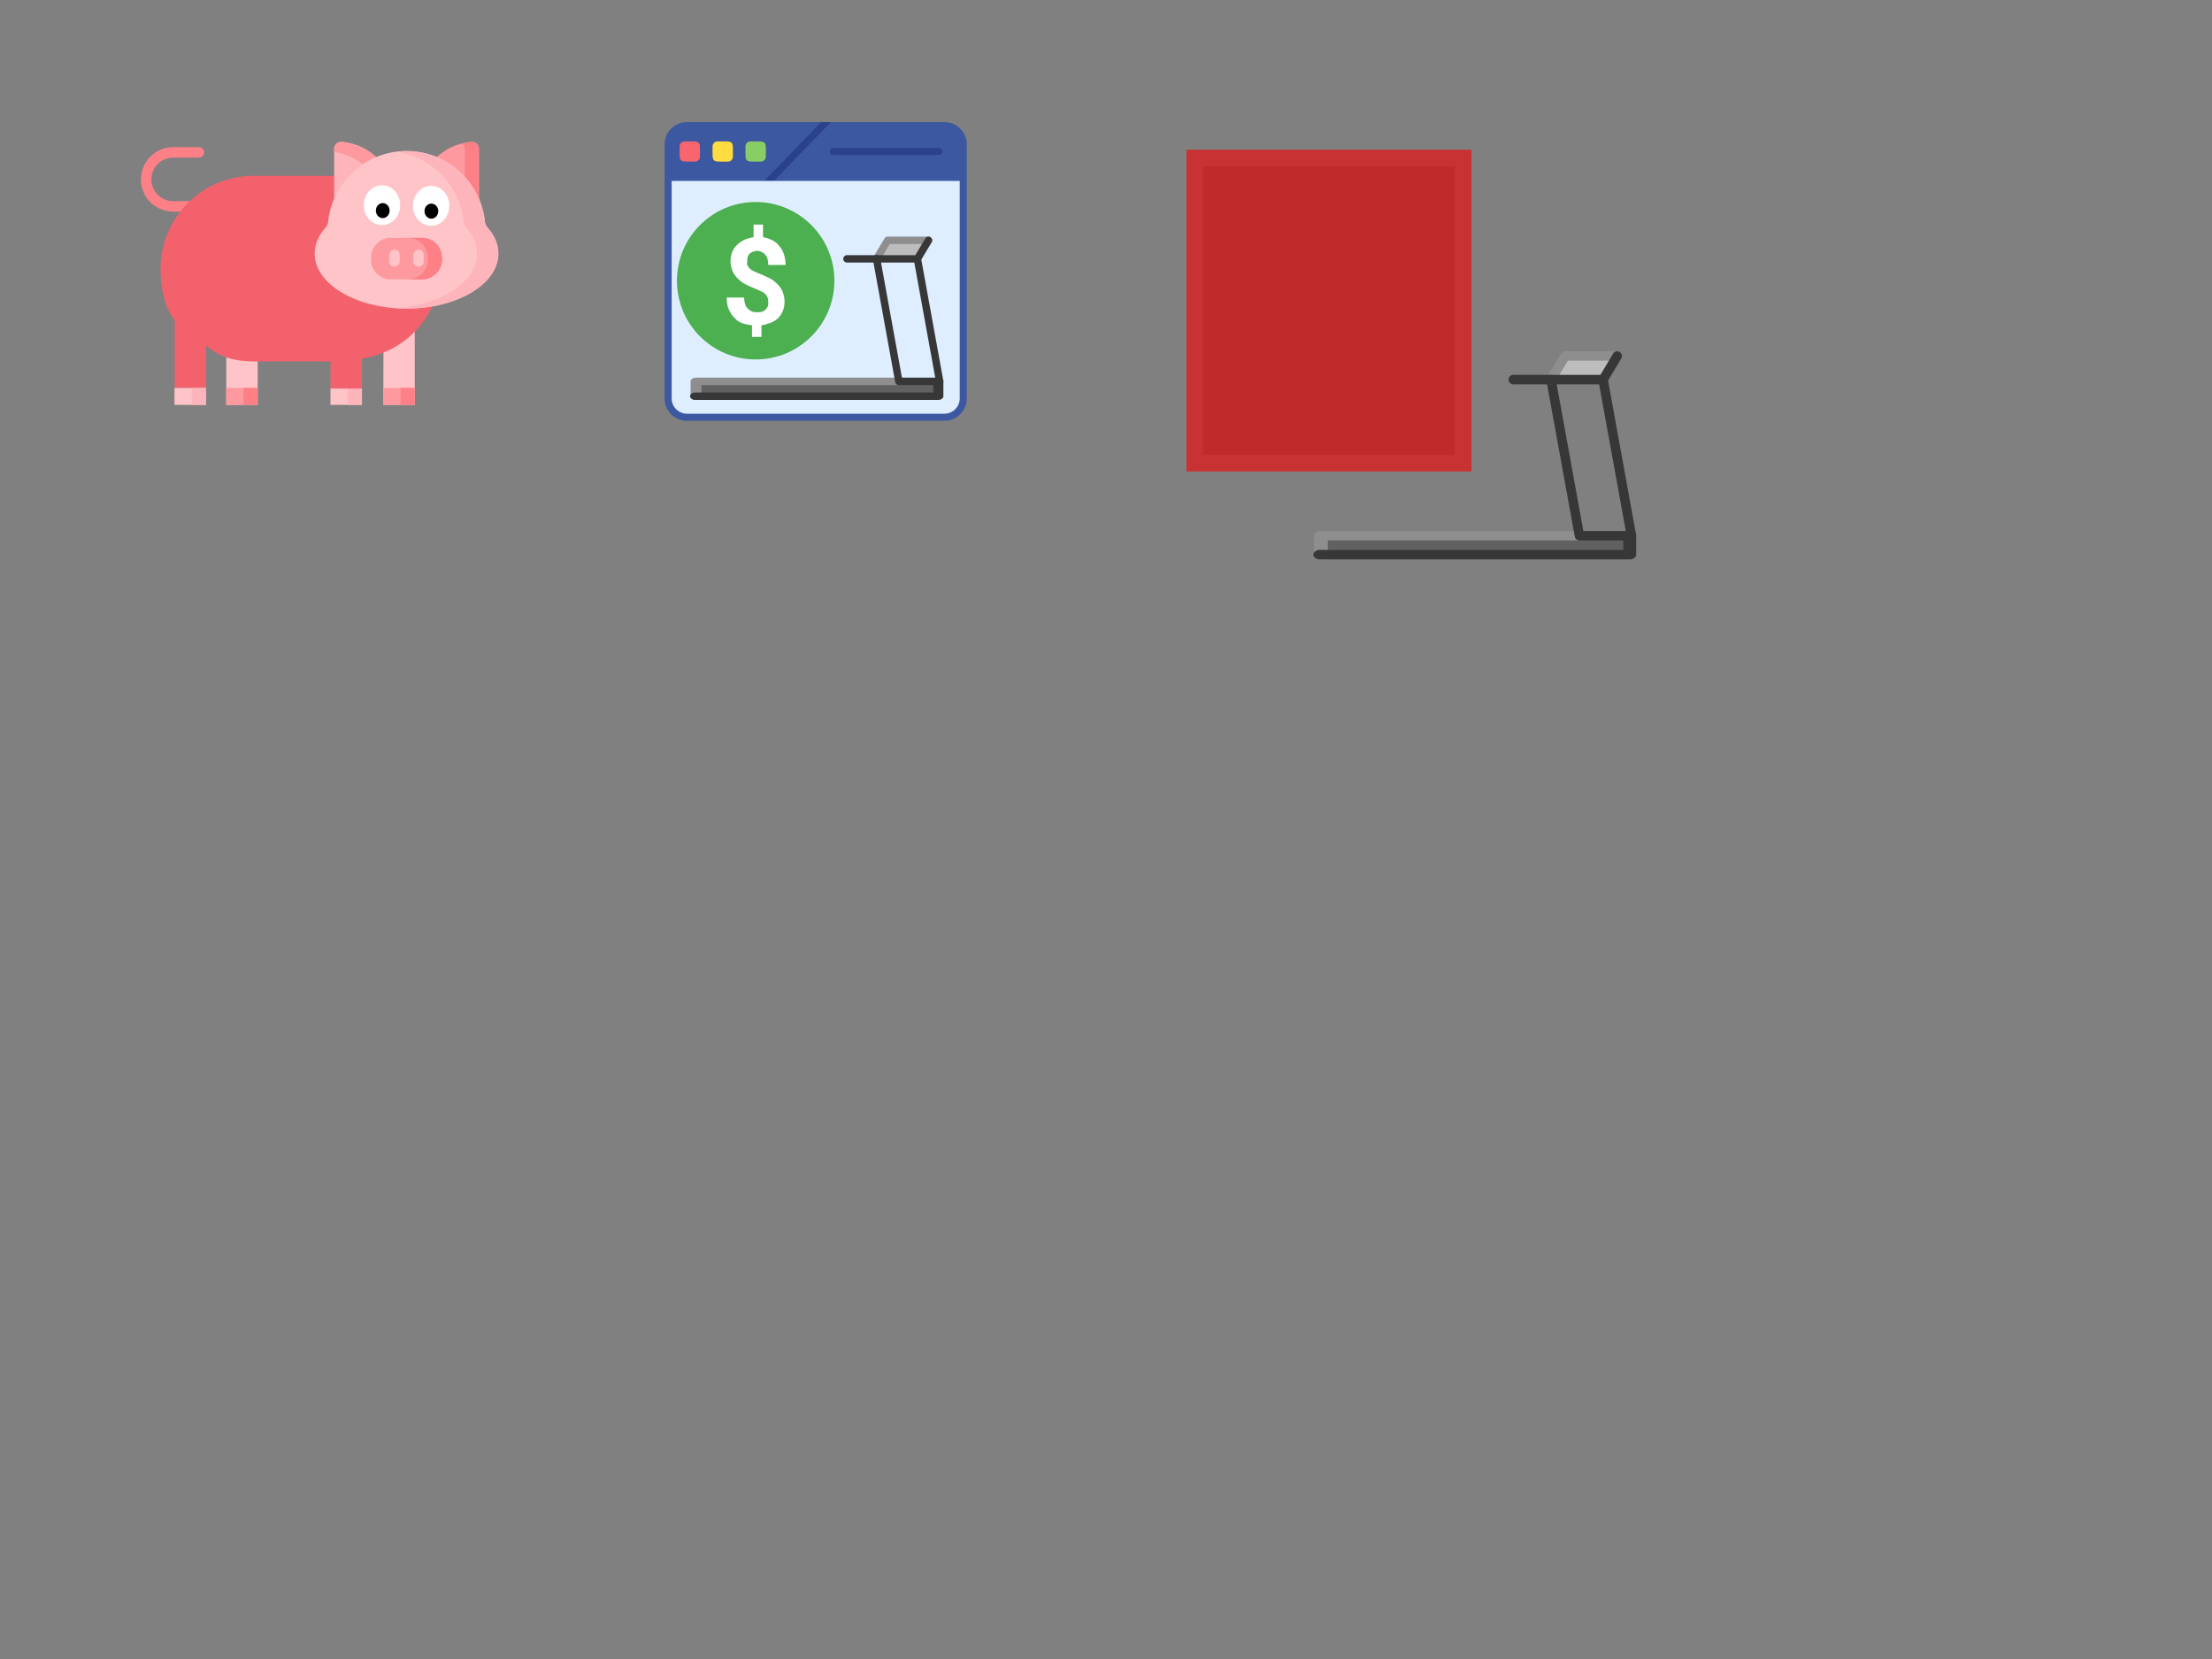 <?xml version="1.0" encoding="UTF-8" standalone="no"?>
<!-- Created with Inkscape (http://www.inkscape.org/) -->

<svg
   width="400"
   height="300"
   viewBox="0 0 400 300"
   version="1.1"
   id="svg1"
   inkscape:version="1.3.2 (091e20e, 2023-11-25, custom)"
   sodipodi:docname="treadmill-demo.svg"
   xml:space="preserve"
   xmlns:inkscape="http://www.inkscape.org/namespaces/inkscape"
   xmlns:sodipodi="http://sodipodi.sourceforge.net/DTD/sodipodi-0.dtd"
   xmlns="http://www.w3.org/2000/svg"
   xmlns:svg="http://www.w3.org/2000/svg"><rect x="0" y="0" width="400" height="300" fill="#808080" stroke="none"/><sodipodi:namedview
     id="namedview1"
     pagecolor="#ffffff"
     bordercolor="#666666"
     borderopacity="1.0"
     inkscape:showpageshadow="2"
     inkscape:pageopacity="0.0"
     inkscape:pagecheckerboard="0"
     inkscape:deskcolor="#d1d1d1"
     inkscape:document-units="mm"
     inkscape:zoom="2.5549663"
     inkscape:cx="145.99018"
     inkscape:cy="109.78618"
     inkscape:current-layer="layer1" /><defs
     id="defs1" /><g
     inkscape:label="Layer 1"
     inkscape:groupmode="layer"
     id="layer1"
     transform="translate(-6.628,-20.711)"><g
       id="money"
       transform="matrix(0.609,0,0,0.609,45.223,51.828)"><g
         id="XMLID_80_">
	<rect
   id="XMLID_115_"
   y="16"
   style="fill:#56b46f"
   width="56"
   height="32"
   x="0" />
	<polygon
   id="XMLID_114_"
   style="fill:#74be86"
   points="52,16 2,16 2,12 " />
	<path
   id="XMLID_79_"
   style="fill:#4d8157"
   d="m 41,32 c 0,7.18 -5.82,13 -13,13 -7.18,0 -13,-5.82 -13,-13 0,-7.18 5.82,-13 13,-13 7.18,0 13,5.82 13,13" />
	<path
   id="XMLID_112_"
   style="fill:#eaead7"
   d="M 21.094,43 C 17.438,40.699 15,36.639 15,32 15,27.361 17.438,23.301 21.094,21 H 10.975 C 10.99,21.165 11,21.331 11,21.5 11,24.538 8.537,27 5.5,27 5.331,27 5.165,26.99 5,26.975 v 10.05 C 5.165,37.01 5.331,37 5.5,37 c 3.037,0 5.5,2.462 5.5,5.5 0,0.169 -0.01,0.335 -0.025,0.5 z" />
	<path
   id="XMLID_111_"
   style="fill:#eaead7"
   d="M 50.5,27 C 47.462,27 45,24.538 45,21.5 45,21.331 45.01,21.165 45.025,21 H 34.906 C 38.562,23.301 41,27.361 41,32 c 0,4.639 -2.438,8.699 -6.094,11 H 45.025 C 45.01,42.835 45,42.669 45,42.5 45,39.462 47.462,37 50.5,37 c 0.169,0 0.335,0.01 0.5,0.025 V 26.975 C 50.835,26.99 50.669,27 50.5,27" />
	<path
   id="XMLID_110_"
   style="fill:#eaead7"
   d="M 5.5,24 C 4.121,24 3,22.879 3,21.5 3,20.121 4.121,19 5.5,19 6.879,19 8,20.121 8,21.5 8,22.879 6.879,24 5.5,24" />
	<path
   id="XMLID_109_"
   style="fill:#eaead7"
   d="M 50.5,24 C 49.121,24 48,22.879 48,21.5 48,20.121 49.121,19 50.5,19 c 1.379,0 2.5,1.121 2.5,2.5 0,1.379 -1.121,2.5 -2.5,2.5" />
	<path
   id="XMLID_108_"
   style="fill:#eaead7"
   d="M 5.5,45 C 4.121,45 3,43.879 3,42.5 3,41.121 4.121,40 5.5,40 6.879,40 8,41.121 8,42.5 8,43.879 6.879,45 5.5,45" />
	<path
   id="XMLID_107_"
   style="fill:#eaead7"
   d="M 50.5,45 C 49.121,45 48,43.879 48,42.5 48,41.121 49.121,40 50.5,40 c 1.379,0 2.5,1.121 2.5,2.5 0,1.379 -1.121,2.5 -2.5,2.5" />
	<polygon
   id="XMLID_106_"
   style="fill:#83c38e"
   points="52,16 55,16 5,8 5,12.24 " />
	<path
   id="XMLID_105_"
   style="fill:#eaead7"
   d="m 33.568,35.025 c 0.71,-0.22 1.232,-0.876 1.232,-1.656 v -0.87 c 0,-0.667 -0.384,-1.243 -0.938,-1.535 -0.384,-3.274 -2.548,-4.599 -6.027,-4.599 -0.164,0 -0.326,0.006 -0.484,0.019 -1.183,0.094 -2.379,-0.128 -3.362,-0.791 -0.409,-0.276 -0.753,-0.568 -0.995,-0.876 -0.111,-0.14 -0.332,-0.051 -0.311,0.127 0.035,0.304 0.086,0.66 0.164,1.048 0.287,1.445 0.115,1.234 -0.444,2.598 -0.309,0.754 -0.508,1.591 -0.601,2.477 -0.55,0.294 -0.932,0.867 -0.932,1.532 v 0.87 c 0,0.78 0.523,1.436 1.232,1.656 0.471,1.762 1.438,3.171 3.121,3.896 v 0.997 c 0,0.255 -0.145,0.487 -0.373,0.6 l -3.361,1.656 c -0.291,0.158 -0.531,0.375 -0.745,0.614 C 22.816,44.184 25.313,45 28,45 c 2.587,0 4.992,-0.765 7.017,-2.068 -0.249,-0.302 -0.562,-0.554 -0.926,-0.736 L 30.812,40.52 c -0.224,-0.114 -0.365,-0.344 -0.365,-0.595 v -1.004 c 1.683,-0.725 2.65,-2.134 3.121,-3.896" />
</g><g
         id="g1-5">
</g><g
         id="g2">
</g><g
         id="g3">
</g><g
         id="g4">
</g><g
         id="g5">
</g><g
         id="g6">
</g><g
         id="g7">
</g><g
         id="g8">
</g><g
         id="g9">
</g><g
         id="g10">
</g><g
         id="g11">
</g><g
         id="g12">
</g><g
         id="g13">
</g><g
         id="g14">
</g><g
         id="g15">
</g></g><g
       id="customer"
       transform="matrix(0.505,0,0,0.505,32.107,36.25)"><g
         id="leg-4"
         transform="translate(-0.491,-8.151)"><path
           d="m 87.292,122.365 0.087,-30.97 c 4.784,0 5.917,0.092 11.17,0.092 v 30.878 z"
           fill="#ffc4c8"
           id="path2"
           style="stroke-width:0.271" /><path
           d="m 98.548,116.279 h -11.257 v 6.085 h 11.257 z"
           fill="#fe99a0"
           id="path20"
           style="stroke-width:0.25" /><path
           d="m 98.548,116.279 h -5.075 v 6.085 h 5.075 z"
           fill="#fd8087"
           id="path21"
           style="stroke-width:0.25" /></g><g
         id="leg-2"
         transform="translate(-0.491,-8.151)"><path
           d="M 31.06,122.365 V 95.378 c 3.016,1.413 6.142,2.128 9.336,2.128 h 1.921 v 24.859 z"
           fill="#ffc4c8"
           id="path4"
           style="stroke-width:0.313" /><path
           d="m 42.294,116.279 h -11.257 v 6.085 h 11.257 z"
           fill="#fe99a0"
           id="path22"
           style="stroke-width:0.25" /><path
           d="m 42.294,116.279 h -5.075 v 6.085 h 5.075 z"
           fill="#fd8087"
           id="path23"
           style="stroke-width:0.25" /></g><path
         d="m 11.544,21.923 h 9.239 c 1.036,0 1.875,0.84 1.875,1.875 0,1.036 -0.839,1.875 -1.875,1.875 h -9.239 c -4.298,0 -7.794,3.496 -7.794,7.794 0,4.298 3.496,7.794 7.794,7.794 h 6.301 c -1.248,1.159 -2.407,2.412 -3.464,3.75 H 11.544 C 5.178,45.011 0,39.832 0,33.467 0,27.102 5.178,21.923 11.544,21.923 Z"
         fill="#fd8087"
         id="tail"
         style="stroke-width:0.25" /><g
         id="leg-1"
         transform="translate(-0.491,-8.151)"><path
           d="m 23.777,116.279 h -11.257 v 6.085 h 11.257 z"
           fill="#ffc4c8"
           id="path26"
           style="stroke-width:0.25" /><path
           d="m 23.777,116.279 h -5.075 v 6.085 h 5.075 z"
           fill="#fdb4ba"
           id="path27"
           style="stroke-width:0.25" /><path
           id="rect28"
           style="fill:#f3626c;stroke-width:1.581"
           d="M 12.592,91.853 H 23.794 V 116.19 H 12.592 Z" /></g><path
         id="body"
         style="fill:#f3626c;fill-opacity:1;stroke-width:0.25"
         d="m 40.272,32.188 c -18.278,0 -33.232,14.954 -33.232,33.232 0,10.344 2.99,15.926 4.865,18.213 0.155,0.113 -8.384,-5.941 0.252,0.197 11.755,8.355 13.319,14.639 28.115,14.824 h 25.084 c 16.781,0.479 31.205,-3.882 39.191,-20.002 -2.988,0.539 -6.155,0.83 -9.434,0.83 -17.995,0 -32.635,-8.73 -32.635,-19.459 0,-3.181 1.322,-6.339 3.822,-9.133 0.566,-0.632 0.913,-1.429 1.004,-2.305 0.292,-2.798 1.002,-5.526 2.111,-8.105 l 0.02,-0.047 v -8.246 z" /><g
         id="head"
         transform="translate(-0.491,-8.151)"><path
           d="m 76.831,38.949 c -3.158,2.863 -5.588,6.367 -7.153,10.238 v -18.497 c 0,-1.51 1.312,-2.684 2.813,-2.525 5.574,0.593 9.597,2.92 12.463,5.646 -2.957,1.218 -5.707,2.947 -8.123,5.137 z"
           fill="#fdb4ba"
           id="path8"
           style="stroke-width:0.25" /><path
           d="m 80.122,36.386 c -2.595,-2.144 -6.001,-3.909 -10.444,-4.551 v -1.144 c 0,-1.51 1.312,-2.684 2.813,-2.525 5.574,0.593 9.597,2.92 12.463,5.646 -1.686,0.695 -3.304,1.557 -4.832,2.574 z"
           fill="#fe99a0"
           id="path9"
           style="stroke-width:0.25" /><path
           d="m 114.381,38.949 c -2.416,-2.191 -5.166,-3.919 -8.123,-5.137 2.865,-2.726 6.889,-5.053 12.463,-5.646 1.502,-0.16 2.813,1.014 2.813,2.525 v 18.497 c -1.565,-3.871 -3.995,-7.375 -7.153,-10.238 z"
           fill="#fe99a0"
           id="path10"
           style="stroke-width:0.25" /><path
           d="m 116.458,41.043 v -10.353 c 0,-0.797 -0.367,-1.498 -0.933,-1.961 1.004,-0.251 2.067,-0.444 3.196,-0.564 1.502,-0.16 2.813,1.014 2.813,2.525 v 18.497 c -1.202,-2.972 -2.915,-5.728 -5.075,-8.143 z"
           fill="#fd8087"
           id="path11"
           style="stroke-width:0.25" /><path
           d="m 66.606,58.877 c 0.538,-0.601 0.859,-1.362 0.942,-2.164 1.479,-14.191 13.476,-25.254 28.058,-25.254 14.582,0 26.578,11.063 28.058,25.254 0.084,0.802 0.404,1.563 0.942,2.164 2.479,2.77 3.885,5.936 3.885,9.3 0,10.884 -14.723,19.708 -32.885,19.708 -18.162,0 -32.885,-8.823 -32.885,-19.708 0,-3.363 1.406,-6.529 3.885,-9.3 z"
           fill="#ffc4c8"
           id="path12"
           style="stroke-width:0.25" /><path
           d="m 120.878,68.176 c 0,-3.363 -1.407,-6.529 -3.885,-9.3 -0.538,-0.601 -0.859,-1.362 -0.942,-2.164 -1.348,-12.934 -11.434,-23.269 -24.251,-24.998 1.245,-0.168 2.515,-0.256 3.807,-0.256 14.582,0 26.579,11.063 28.058,25.254 0.084,0.802 0.404,1.563 0.942,2.164 2.479,2.77 3.885,5.936 3.885,9.3 0,10.884 -14.723,19.708 -32.885,19.708 -1.288,0 -2.558,-0.046 -3.807,-0.132 16.368,-1.131 29.078,-9.463 29.078,-19.576 z"
           fill="#fdb4ba"
           id="path13"
           style="stroke-width:0.25" /><g
           id="snout"><path
             d="m 89.9,77.411 h 11.412 c 3.85,0 7,-3.15 7,-7 v -0.864 c 0,-3.85 -3.15,-7 -7,-7 h -11.412 c -3.85,0 -7,3.15 -7,7 v 0.864 c 0,3.85 3.15,7 7,7 z"
             fill="#fe99a0"
             id="path14"
             style="stroke-width:0.25" /><path
             d="m 103.236,70.306 v -0.652 c 0,-3.908 -3.197,-7.106 -7.106,-7.106 h 5.075 c 3.908,0 7.106,3.197 7.106,7.106 v 0.652 c 0,3.908 -3.197,7.106 -7.106,7.106 h -5.075 c 3.908,-2.5e-4 7.106,-3.198 7.106,-7.106 z"
             fill="#fd8087"
             id="path15"
             style="stroke-width:0.25" /><path
             d="m 99.903,72.869 c 1.036,0 1.875,-0.84 1.875,-1.875 v -2.292 c 0,-1.036 -0.839,-1.875 -1.875,-1.875 -1.036,0 -1.875,0.84 -1.875,1.875 v 2.292 c 0,1.036 0.84,1.875 1.875,1.875 z"
             fill="#ffc4c8"
             id="path16"
             style="stroke-width:0.25" /><path
             d="m 91.309,72.869 c 1.036,0 1.875,-0.84 1.875,-1.875 v -2.292 c 0,-1.036 -0.839,-1.875 -1.875,-1.875 -1.036,0 -1.875,0.84 -1.875,1.875 v 2.292 c 0,1.036 0.839,1.875 1.875,1.875 z"
             fill="#ffc4c8"
             id="path17"
             style="stroke-width:0.25" /></g><path
           id="left-eye"
           style="fill:#ffffff;stroke-width:2"
           d="m 93.334,50.843 a 6.509,7.123 0 0 1 -6.509,7.123 6.509,7.123 0 0 1 -6.509,-7.123 6.509,7.123 0 0 1 6.509,-7.123 6.509,7.123 0 0 1 6.509,7.123 z" /><path
           id="right-eye"
           style="fill:#ffffff;stroke-width:2"
           d="m 110.93,51.088 a 6.509,7.123 0 0 1 -6.509,7.123 6.509,7.123 0 0 1 -6.509,-7.123 6.509,7.123 0 0 1 6.509,-7.123 6.509,7.123 0 0 1 6.509,7.123 z" /><path
           id="right-pupil"
           style="stroke-width:0.755"
           d="m 106.965,52.986 a 2.456,2.688 0 0 1 -2.456,2.688 2.456,2.688 0 0 1 -2.456,-2.688 2.456,2.688 0 0 1 2.456,-2.688 2.456,2.688 0 0 1 2.456,2.688 z" /><path
           id="left-pupil"
           style="stroke-width:0.755"
           d="m 89.544,52.793 a 2.456,2.688 0 0 1 -2.456,2.688 2.456,2.688 0 0 1 -2.456,-2.688 2.456,2.688 0 0 1 2.456,-2.688 2.456,2.688 0 0 1 2.456,2.688 z" /></g><g
         id="leg-3"
         transform="translate(-0.491,-8.151)"><path
           d="m 79.641,116.279 h -11.257 v 6.085 h 11.257 z"
           fill="#ffc4c8"
           id="path24"
           style="stroke-width:0.25" /><path
           d="m 79.641,116.279 h -5.075 v 6.085 h 5.075 z"
           fill="#fdb4ba"
           id="path25"
           style="stroke-width:0.25" /><path
           id="rect28-3"
           style="fill:#f3626c;stroke-width:1.586"
           d="M 68.375,92.174 H 79.639 V 116.51 H 68.375 Z" /></g></g><g
       id="treadmill"
       transform="matrix(0.849,0,0,0.849,6.687,-107.455)"><path
         d="m 347.422,265.065 v 4.031 h -65.555 v -4.031 h 9.56 15.023 9.56 16.389 z"
         fill="#616161"
         id="path6-69-7"
         style="stroke-width:0.147" /><path
         d="m 344.399,226.775 -3.023,5.038 h -11.084 l 3.023,-5.038 z"
         fill="#bdbdbd"
         id="path7-6-6"
         style="stroke-width:0.126" /><path
         d="m 281.282,270.104 a 1.475,1.008 0 0 1 -1.475,-1.008 v -4.031 a 1.475,1.008 0 0 1 1.475,-1.008 h 54.588 a 1.475,1.008 0 0 1 0,2.015 H 282.757 v 3.023 a 1.475,1.008 0 0 1 -1.475,1.008 z"
         fill="#8e8e8e"
         id="path14-3-7"
         style="stroke-width:0.152" /><path
         d="m 347.053,270.104 h -66.047 a 1.376,1.008 0 0 1 0,-2.015 h 64.671 v -3.023 a 1.376,1.008 0 0 1 2.752,0 v 4.031 a 1.376,1.008 0 0 1 -1.376,1.008 z"
         fill="#373737"
         id="path15-9-4"
         style="stroke-width:0.147" /><path
         d="m 347.422,266.073 h -11.084 a 1.008,1.008 0 0 1 -0.991,-0.827 l -6.046,-33.252 a 1.008,1.008 0 0 1 1.983,-0.36 l 5.895,32.425 h 9.036 l -5.83,-32.064 a 1.008,1.008 0 0 1 1.983,-0.36 l 6.046,33.252 a 1.008,1.008 0 0 1 -0.991,1.188 z"
         fill="#373737"
         id="path16-1-8"
         style="stroke-width:0.126" /><path
         d="m 330.291,232.821 a 1.008,1.008 0 0 1 -0.863,-1.526 l 3.023,-5.038 a 1.008,1.008 0 0 1 0.864,-0.489 h 11.084 a 1.008,1.008 0 0 1 0,2.015 h -10.514 l -2.729,4.549 a 1.008,1.008 0 0 1 -0.865,0.489 z"
         fill="#8e8e8e"
         id="path17-5-2"
         style="stroke-width:0.126" /><path
         d="m 341.376,232.821 h -11.084 a 1.008,1.008 0 0 1 0,-2.015 h 10.514 l 2.729,-4.549 a 1.008,1.008 0 0 1 1.728,1.037 l -3.023,5.038 a 1.008,1.008 0 0 1 -0.864,0.489 z"
         fill="#373737"
         id="path18-6-2"
         style="stroke-width:0.126" /><path
         d="m 330.292,232.821 h -8.061 a 1.008,1.008 0 0 1 0,-2.015 h 8.061 a 1.008,1.008 0 0 1 0,2.015 z"
         fill="#373737"
         id="path19-8-1"
         style="stroke-width:0.126" /></g><g
       id="email"
       transform="matrix(0.306,0,0,0.306,133.842,58.286)">
	<path
   style="fill:#ffffff"
   d="M 117.64,102.31 H 10.36 c -2.74,0 -3.83,-1.71 -3.83,-3.83 V 29.52 c 0,-2.12 1.71,-3.83 3.83,-3.83 h 107.27 c 2.12,0 3.83,1.71 3.83,3.83 v 68.96 c 0.01,2.12 -1.71,3.83 -3.82,3.83 z"
   id="path1" />
	<g
   id="g3-8">
		<path
   style="fill:#6fbff0;stroke:#6fbff0;stroke-width:0.5;stroke-miterlimit:10"
   d="m 120.94,28.12 c -0.51,-0.61 -1.41,-0.69 -2.02,-0.19 L 82.23,58.81 v 6.35 l 3.77,-3.43 32.25,38.73 c 0.67,0.65 1.24,0.9 1.83,0.47 0.37,-0.27 0.29,-0.78 -0.25,-1.37 l -29.57,-41.7 30.5,-27.72 c 0.6,-0.5 0.69,-1.41 0.18,-2.02 z"
   id="path2-8" />
		<path
   style="fill:#6fbff0;stroke:#6fbff0;stroke-width:0.5;stroke-miterlimit:10"
   d="M 47.04,59.87 9.08,27.93 C 8.47,27.42 7.56,27.51 7.06,28.12 6.55,28.73 6.64,29.64 7.25,30.14 L 37.75,57.86 8.17,99.57 c -0.53,0.59 -0.61,1.1 -0.25,1.37 0.59,0.43 1.16,0.18 1.83,-0.47 L 42,61.73 l 5.04,4.58 z"
   id="path3" />
	</g>
	<path
   style="fill:none;stroke:#6fbff0;stroke-width:4;stroke-miterlimit:10"
   d="M 117.64,102.31 H 10.36 c -2.74,0 -3.83,-1.71 -3.83,-3.83 V 29.52 c 0,-2.12 1.71,-3.83 3.83,-3.83 h 107.27 c 2.12,0 3.83,1.71 3.83,3.83 v 68.96 c 0.01,2.12 -1.71,3.83 -3.82,3.83 z"
   id="path4-4" />
	<g
   id="g7-2">
		<g
   id="g5-6">
			<path
   style="fill:#0d47a1"
   d="m 51.52,41.96 25.5,-2.29 c 0.01,0 0.02,0 0.03,0 h 1.39 c 0.29,0 0.57,0.13 0.75,0.36 l 1.45,1.85 c 0.05,0.07 0.08,0.15 0.08,0.23 v 7.82 c 0,0.21 -0.17,0.38 -0.38,0.38 h -20 c -0.21,0 -0.38,0.17 -0.38,0.38 v 9.99 c 0,0.23 0.2,0.4 0.43,0.37 L 75.63,58.8 c 0.02,0 0.04,0 0.05,0 h 0.62 c 0.32,0 0.62,0.15 0.81,0.39 l 1.43,1.82 c 0.05,0.07 0.08,0.15 0.08,0.23 v 7.82 c 0,0.21 -0.17,0.38 -0.38,0.38 H 60.35 c -0.21,0 -0.38,0.17 -0.38,0.38 v 9.98 c 0,0.23 0.21,0.41 0.44,0.37 l 13.13,-2.24 c 0.02,0 0.04,-0.01 0.06,-0.01 h 4.8 c 0.32,0 0.62,0.15 0.82,0.4 l 1.42,1.82 c 0.05,0.07 0.08,0.15 0.08,0.23 v 7.82 c 0,0.21 -0.17,0.38 -0.38,0.38 H 51.38 c -0.12,0 -0.22,-0.05 -0.3,-0.14 L 49.46,86.36 C 49.41,86.29 49.38,86.2 49.38,86.11 l 1.8,-43.78 c 0.01,-0.2 0.16,-0.36 0.34,-0.37 z"
   id="path5" />
		</g>
		<g
   id="g6-1">
			<path
   style="fill:#2196f3"
   d="m 50.04,39.67 h 28.21 c 0.37,0 0.66,0.3 0.66,0.66 v 7 c 0,0.37 -0.3,0.66 -0.66,0.66 H 58.82 c -0.37,0 -0.66,0.3 -0.66,0.66 v 9.47 c 0,0.37 0.3,0.66 0.66,0.66 h 17.34 c 0.37,0 0.66,0.3 0.66,0.66 v 7 c 0,0.37 -0.3,0.66 -0.66,0.66 H 58.82 c -0.37,0 -0.66,0.3 -0.66,0.66 v 9.47 c 0,0.37 0.3,0.66 0.66,0.66 h 19.43 c 0.37,0 0.66,0.3 0.66,0.66 v 7 c 0,0.37 -0.3,0.66 -0.66,0.66 H 50.04 c -0.37,0 -0.66,-0.3 -0.66,-0.66 V 40.33 c 0,-0.37 0.3,-0.66 0.66,-0.66 z"
   id="path6" />
		</g>
	</g>
</g><g
       id="g61"
       transform="matrix(1.825,0,0,1.825,-99.8,-15.2)"><path
         d="m 151.903,61.371 h -25.525 c -1.228,0 -2.21,-1 -2.21,-2.21 V 33.987 c 0,-1.228 0.982,-2.21 2.21,-2.21 h 25.525 c 1.21,0 2.21,0.982 2.21,2.21 v 25.174 c 0,1.21 -1,2.21 -2.21,2.21 z"
         fill="#3c58a0"
         id="path1-3"
         style="clip-rule:evenodd;fill-rule:evenodd;stroke-width:0.018;image-rendering:optimizeQuality;shape-rendering:geometricPrecision;text-rendering:geometricPrecision" /><path
         d="m 139.675,31.777 h 0.965 l -5.631,5.824 h -0.965 z"
         fill="#2a428c"
         id="path2-5"
         style="clip-rule:evenodd;fill-rule:evenodd;stroke-width:0.018;image-rendering:optimizeQuality;shape-rendering:geometricPrecision;text-rendering:geometricPrecision" /><path
         d="m 151.341,35.04 h -10.438 c -0.474,0 -0.474,-0.702 0,-0.702 h 10.438 c 0.456,0 0.456,0.702 0,0.702 z"
         fill="#2a428c"
         id="path3-0"
         style="clip-rule:evenodd;fill-rule:evenodd;stroke-width:0.018;image-rendering:optimizeQuality;shape-rendering:geometricPrecision;text-rendering:geometricPrecision" /><path
         d="m 127.185,35.689 c -1.667,0 -1.526,0.158 -1.526,-1.509 0,-0.281 0.228,-0.491 0.491,-0.491 1.667,0 1.526,-0.158 1.526,1.509 0,0.281 -0.228,0.491 -0.491,0.491 z"
         fill="#f9656f"
         id="path4-5"
         style="clip-rule:evenodd;fill-rule:evenodd;stroke-width:0.018;image-rendering:optimizeQuality;shape-rendering:geometricPrecision;text-rendering:geometricPrecision" /><path
         d="m 130.448,35.689 c -1.667,0 -1.526,0.158 -1.526,-1.509 0,-0.281 0.228,-0.491 0.491,-0.491 1.667,0 1.526,-0.158 1.526,1.509 0,0.281 -0.228,0.491 -0.491,0.491 z"
         fill="#ffdd40"
         id="path5-3"
         style="clip-rule:evenodd;fill-rule:evenodd;stroke-width:0.018;image-rendering:optimizeQuality;shape-rendering:geometricPrecision;text-rendering:geometricPrecision" /><path
         d="m 133.711,35.689 c -1.667,0 -1.526,0.158 -1.526,-1.509 0,-0.281 0.211,-0.491 0.491,-0.491 1.667,0 1.526,-0.158 1.526,1.509 0,0.281 -0.228,0.491 -0.491,0.491 z"
         fill="#88ce65"
         id="path6-2"
         style="clip-rule:evenodd;fill-rule:evenodd;stroke-width:0.018;image-rendering:optimizeQuality;shape-rendering:geometricPrecision;text-rendering:geometricPrecision" /><path
         d="m 153.411,37.601 h -28.542 v 21.56 c 0,0.825 0.684,1.509 1.509,1.509 h 25.525 c 0.825,0 1.509,-0.684 1.509,-1.509 z"
         fill="#deeeff"
         id="path7-86"
         style="clip-rule:evenodd;fill-rule:evenodd;stroke-width:0.018;image-rendering:optimizeQuality;shape-rendering:geometricPrecision;text-rendering:geometricPrecision" /><g
         id="treadmill-2-6"
         transform="matrix(0.365,0,0,0.365,24.616,-39.285)"><path
           d="m 347.422,265.065 v 4.031 h -65.555 v -4.031 h 9.56 15.023 9.56 16.389 z"
           fill="#616161"
           id="path6-69-7-8"
           style="stroke-width:0.147" /><path
           d="m 344.399,226.775 -3.023,5.038 h -11.084 l 3.023,-5.038 z"
           fill="#bdbdbd"
           id="path7-6-6-0"
           style="stroke-width:0.126" /><path
           d="m 281.282,270.104 a 1.475,1.008 0 0 1 -1.475,-1.008 v -4.031 a 1.475,1.008 0 0 1 1.475,-1.008 h 54.588 a 1.475,1.008 0 0 1 0,2.015 H 282.757 v 3.023 a 1.475,1.008 0 0 1 -1.475,1.008 z"
           fill="#8e8e8e"
           id="path14-3-7-2"
           style="stroke-width:0.152" /><path
           d="m 347.053,270.104 h -66.047 a 1.376,1.008 0 0 1 0,-2.015 h 64.671 v -3.023 a 1.376,1.008 0 0 1 2.752,0 v 4.031 a 1.376,1.008 0 0 1 -1.376,1.008 z"
           fill="#373737"
           id="path15-9-4-8"
           style="stroke-width:0.147" /><path
           d="m 347.422,266.073 h -11.084 a 1.008,1.008 0 0 1 -0.991,-0.827 l -6.046,-33.252 a 1.008,1.008 0 0 1 1.983,-0.36 l 5.895,32.425 h 9.036 l -5.83,-32.064 a 1.008,1.008 0 0 1 1.983,-0.36 l 6.046,33.252 a 1.008,1.008 0 0 1 -0.991,1.188 z"
           fill="#373737"
           id="path16-1-8-2"
           style="stroke-width:0.126" /><path
           d="m 330.291,232.821 a 1.008,1.008 0 0 1 -0.863,-1.526 l 3.023,-5.038 a 1.008,1.008 0 0 1 0.864,-0.489 h 11.084 a 1.008,1.008 0 0 1 0,2.015 h -10.514 l -2.729,4.549 a 1.008,1.008 0 0 1 -0.865,0.489 z"
           fill="#8e8e8e"
           id="path17-5-2-5"
           style="stroke-width:0.126" /><path
           d="m 341.376,232.821 h -11.084 a 1.008,1.008 0 0 1 0,-2.015 h 10.514 l 2.729,-4.549 a 1.008,1.008 0 0 1 1.728,1.037 l -3.023,5.038 a 1.008,1.008 0 0 1 -0.864,0.489 z"
           fill="#373737"
           id="path18-6-2-7"
           style="stroke-width:0.126" /><path
           d="m 330.292,232.821 h -8.061 a 1.008,1.008 0 0 1 0,-2.015 h 8.061 a 1.008,1.008 0 0 1 0,2.015 z"
           fill="#373737"
           id="path19-8-1-8"
           style="stroke-width:0.126" /></g><g
         id="g56"
         transform="matrix(0.52,0,0,0.52,125.393,39.694)"><circle
           cx="15"
           cy="15"
           fill="#4caf50"
           r="15"
           id="circle903" /><path
           d="m 13.4,12 c 0.1,0.2 0.2,0.4 0.4,0.6 0.2,0.2 0.4,0.4 0.7,0.5 0.3,0.2 0.7,0.3 1.1,0.5 0.7,0.3 1.4,0.6 2,0.9 0.6,0.3 1.1,0.7 1.5,1.1 0.4,0.4 0.8,0.9 1,1.4 0.2,0.5 0.4,1.2 0.4,1.9 0,0.7 -0.1,1.3 -0.3,1.8 -0.2,0.5 -0.5,1 -0.9,1.4 -0.4,0.4 -0.9,0.7 -1.4,0.9 -0.6,0.2 -1.2,0.4 -1.8,0.5 v 2.2 H 14.3 V 23.5 C 13.7,23.4 13.1,23.3 12.5,23.1 11.9,22.9 11.4,22.6 11,22.1 10.5,21.7 10.2,21.1 9.9,20.5 9.6,19.9 9.5,19.1 9.5,18.2 h 3.3 c 0,0.5 0.1,1 0.2,1.3 0.1,0.4 0.3,0.6 0.6,0.9 0.2,0.2 0.5,0.4 0.8,0.5 0.3,0.1 0.6,0.1 0.9,0.1 0.4,0 0.7,0 0.9,-0.1 0.3,-0.1 0.5,-0.2 0.7,-0.4 0.2,-0.2 0.3,-0.4 0.4,-0.6 0.1,-0.2 0.1,-0.5 0.1,-0.8 0,-0.3 0,-0.6 -0.1,-0.8 -0.1,-0.2 -0.2,-0.5 -0.4,-0.7 -0.2,-0.2 -0.4,-0.4 -0.7,-0.5 -0.3,-0.2 -0.7,-0.3 -1.1,-0.5 -0.7,-0.3 -1.4,-0.6 -2,-0.9 -0.6,-0.3 -1.1,-0.7 -1.5,-1.1 -0.4,-0.4 -0.8,-0.9 -1,-1.4 -0.2,-0.5 -0.4,-1.2 -0.4,-1.9 0,-0.6 0.1,-1.2 0.3,-1.7 0.2,-0.5 0.5,-1 0.9,-1.4 0.4,-0.4 0.9,-0.7 1.4,-1 C 13.3,7 14,6.8 14.6,6.7 V 4.3 h 1.8 v 2.4 c 0.6,0.1 1.2,0.3 1.8,0.6 0.5,0.3 1,0.6 1.3,1.1 0.4,0.4 0.7,1 0.9,1.6 0.2,0.6 0.3,1.3 0.3,2 h -3.3 c 0,-0.9 -0.2,-1.6 -0.6,-2 C 16.4,9.6 15.9,9.3 15.3,9.3 15,9.3 14.7,9.4 14.4,9.5 14.2,9.6 14,9.7 13.8,9.9 c -0.2,0.2 -0.3,0.4 -0.3,0.6 -0.1,0.2 -0.1,0.5 -0.1,0.8 -0.1,0.2 0,0.5 0,0.7 z"
           fill="#ffffff"
           id="path905" /></g></g><rect
       style="fill:#c12a2a;stroke:#c93232;stroke-width:3"
       id="store"
       width="48.533"
       height="55.187"
       x="222.677"
       y="49.283" /><path
       style="font-variation-settings:normal;opacity:1;vector-effect:none;fill:none;fill-opacity:1;stroke:none;stroke-width:1;stroke-linecap:butt;stroke-linejoin:miter;stroke-miterlimit:4;stroke-dasharray:none;stroke-dashoffset:0;stroke-opacity:1;-inkscape-stroke:none;stop-color:#000000;stop-opacity:1"
       d="m 63.771,72.767 c 0,0 64.189,22.701 84.933,7.045"
       id="motion-money" /><path
       style="font-variation-settings:normal;opacity:1;vector-effect:none;fill:none;fill-opacity:1;stroke:none;stroke-width:1;stroke-linecap:butt;stroke-linejoin:miter;stroke-miterlimit:4;stroke-dasharray:none;stroke-dashoffset:0;stroke-opacity:1;-inkscape-stroke:none;stop-color:#000000;stop-opacity:1"
       d="m 156.14,74.332 c 0,0 -64.58,-19.178 -88.847,-6.654"
       id="motion-email" /><path
       style="font-variation-settings:normal;opacity:1;vector-effect:none;fill:none;fill-opacity:1;stroke:none;stroke-width:1;stroke-linecap:butt;stroke-linejoin:miter;stroke-miterlimit:4;stroke-dasharray:none;stroke-dashoffset:0;stroke-opacity:1;-inkscape-stroke:none;stop-color:#000000;stop-opacity:1"
       d="m 153.401,79.029 c 0,0 77.888,-19.57 91.195,-8.611"
       id="motion-store" /><path
       style="font-variation-settings:normal;opacity:1;vector-effect:none;fill:none;fill-opacity:1;stroke:none;stroke-width:1;stroke-linecap:butt;stroke-linejoin:miter;stroke-miterlimit:4;stroke-dasharray:none;stroke-dashoffset:0;stroke-opacity:1;-inkscape-stroke:none;stop-color:#000000;stop-opacity:1"
       d="m 281.387,106.035 c 0,0 -189.435,23.875 -210.179,7.045"
       id="motion-treadmill" /></g></svg>
